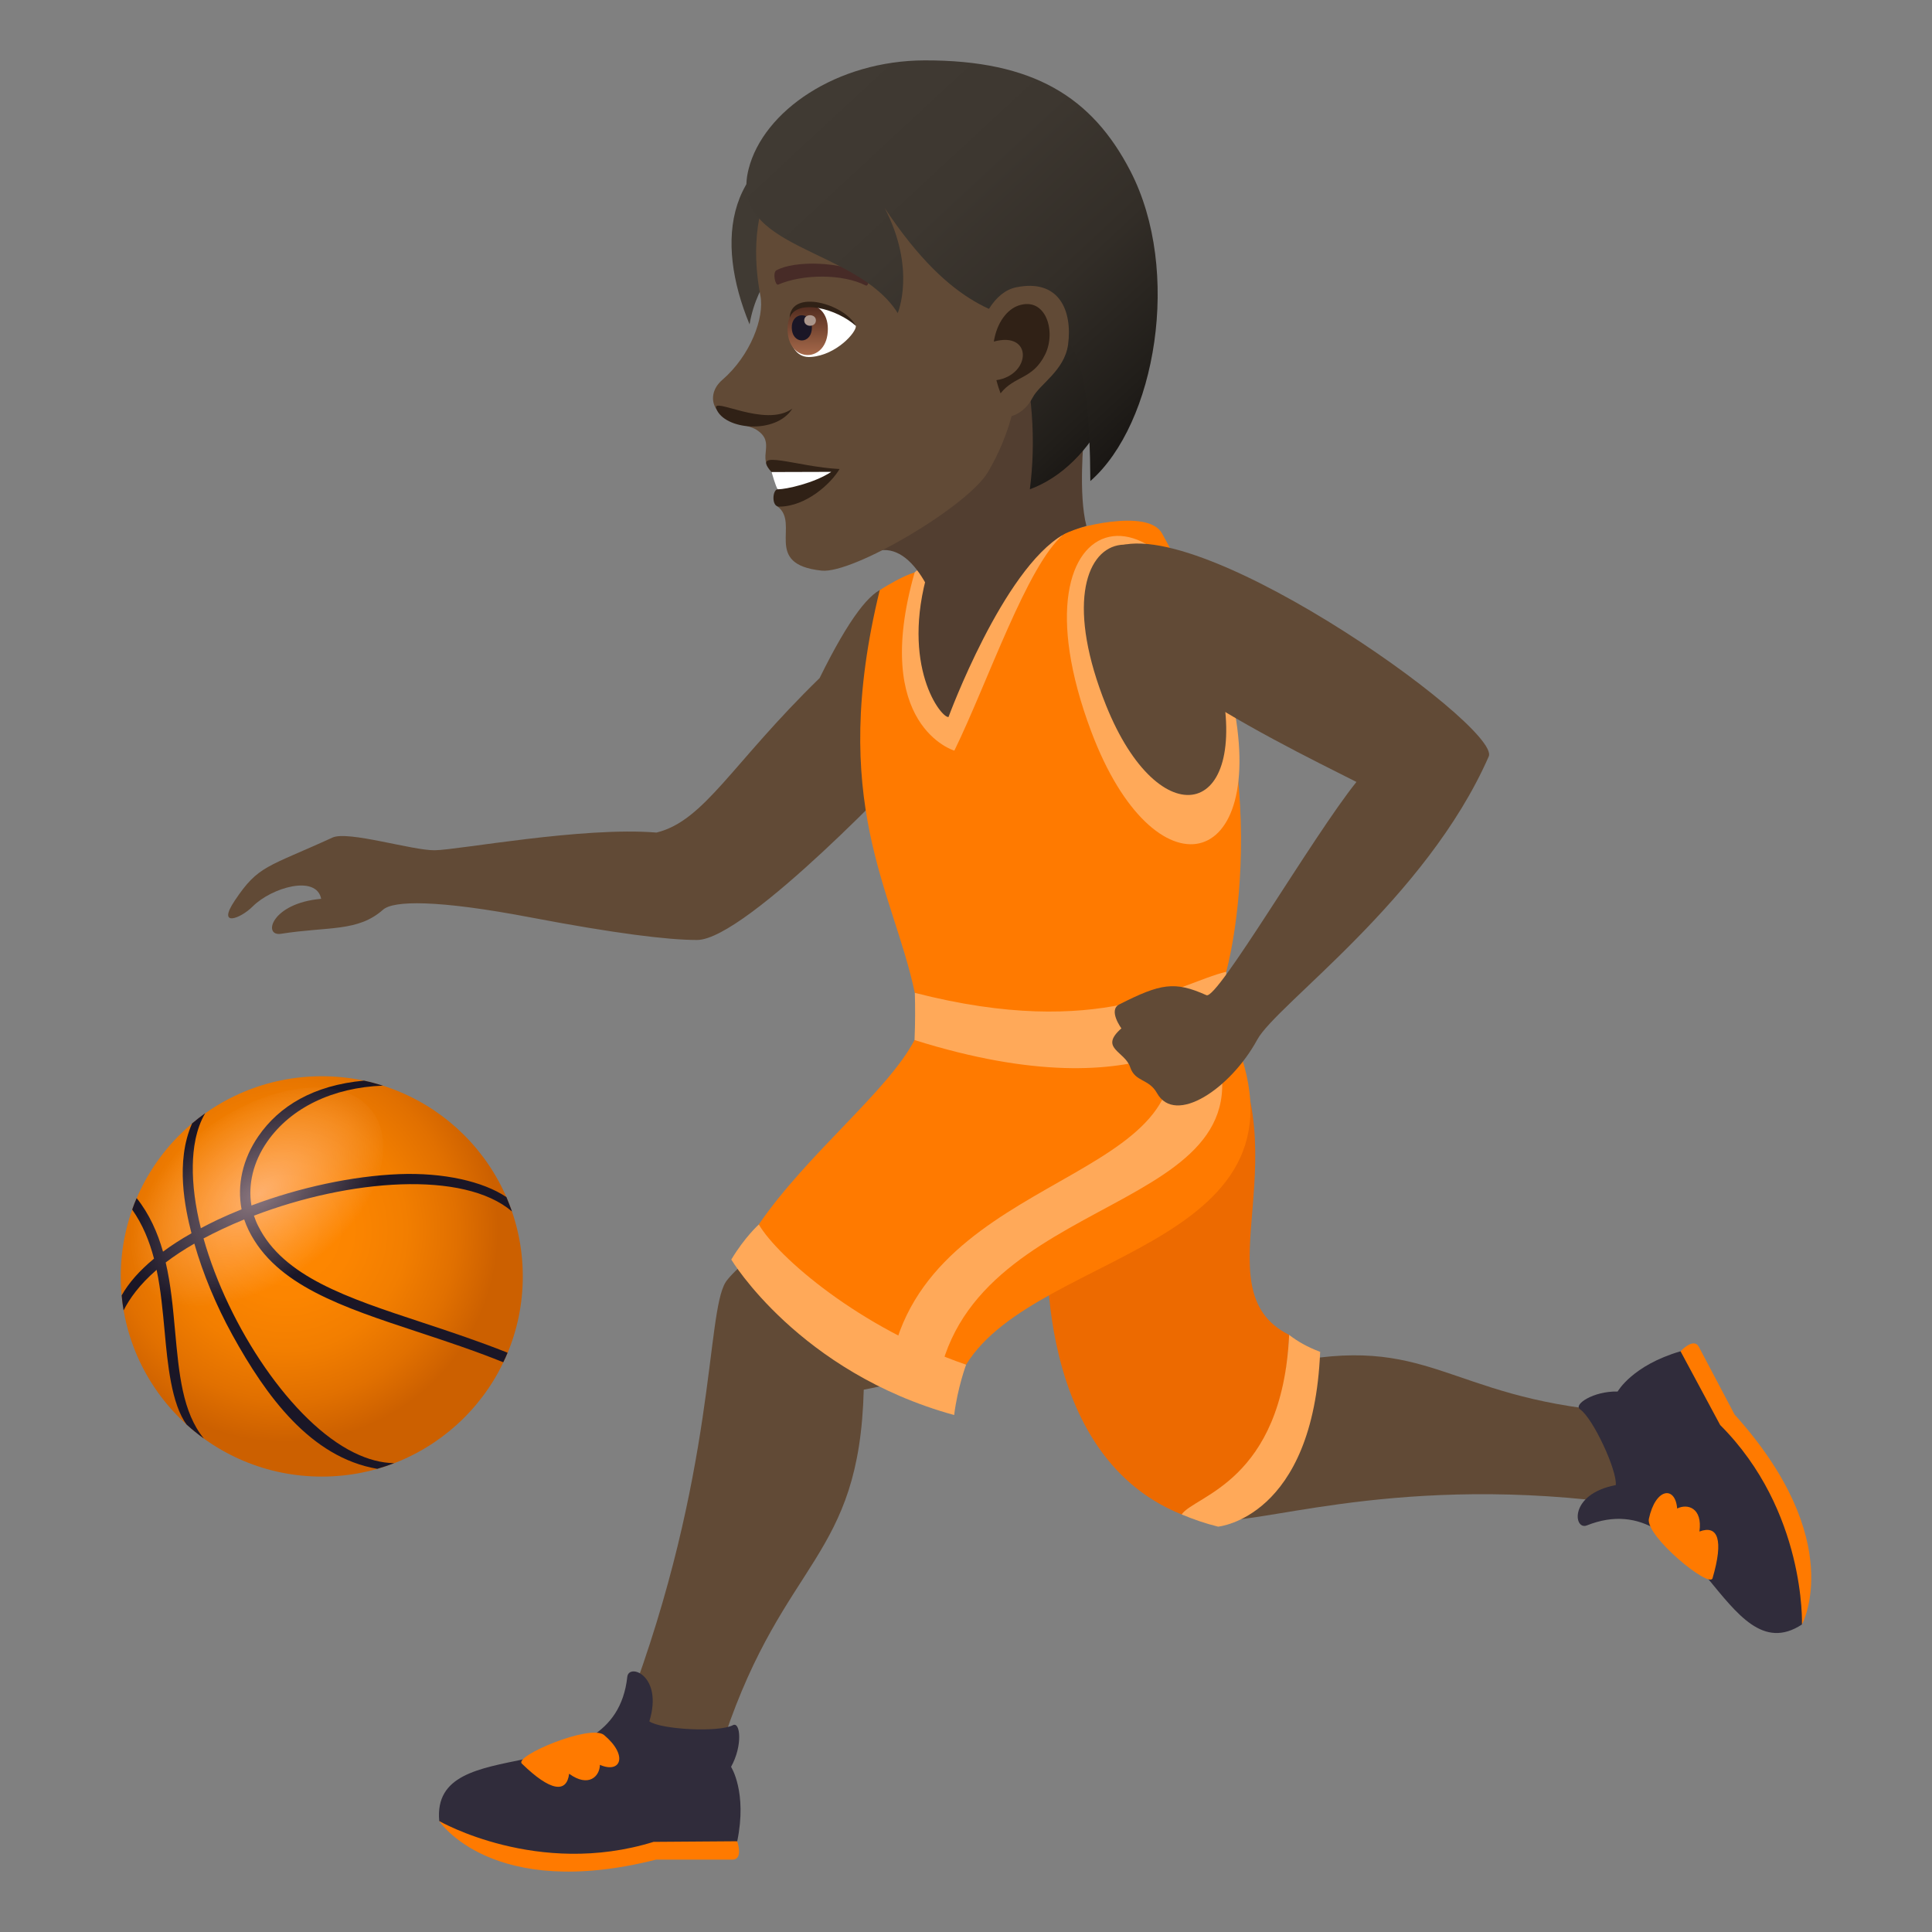 <?xml version="1.0" encoding="utf-8"?>
<!-- Generator: Adobe Illustrator 15.0.0, SVG Export Plug-In . SVG Version: 6.00 Build 0)  -->
<!DOCTYPE svg PUBLIC "-//W3C//DTD SVG 1.1//EN" "http://www.w3.org/Graphics/SVG/1.1/DTD/svg11.dtd">
<svg version="1.1" id="Layer_1" xmlns:x="http://ns.adobe.com/Extensibility/1.0/" xmlns:i="http://ns.adobe.com/AdobeIllustrator/10.0/" xmlns:graph="http://ns.adobe.com/Graphs/1.0/"
	 xmlns="http://www.w3.org/2000/svg" xmlns:xlink="http://www.w3.org/1999/xlink" xmlns:a="http://ns.adobe.com/AdobeSVGViewerExtensions/3.0/"
	 x="0px" y="0px" width="64px" height="64px" viewBox="0 0 64 64" enable-background="new 0 0 64 64" xml:space="preserve">
<rect x="0" y="0" width="64" height="64" fill="#808080" stroke="none"/>
<radialGradient id="SVGID_1_" cx="15.477" cy="72.096" r="7.21" gradientTransform="matrix(1.055 0 0 1.051 -6.872 -35.018)" gradientUnits="userSpaceOnUse">
	<stop  offset="0" style="stop-color:#FF8800"/>
	<stop  offset="0.291" style="stop-color:#FC8500"/>
	<stop  offset="0.528" style="stop-color:#F27E00"/>
	<stop  offset="0.745" style="stop-color:#E17000"/>
	<stop  offset="0.927" style="stop-color:#CC6000"/>
	<a:midPointStop  offset="0" style="stop-color:#FF8800"/>
	<a:midPointStop  offset="0.748" style="stop-color:#FF8800"/>
	<a:midPointStop  offset="0.927" style="stop-color:#CC6000"/>
</radialGradient>
<ellipse fill="url(#SVGID_1_)" cx="10.659" cy="42.283" rx="6.659" ry="6.631"/>
<path fill="#1A1626" d="M13.957,43.799c-2.453-0.809-4.566-1.506-5.402-3.182c-0.059-0.113-0.104-0.229-0.143-0.346
	c3.188-1.219,6.951-1.502,8.547-0.141c-0.057-0.162-0.119-0.32-0.184-0.475c-0.773-0.52-2.084-0.818-3.561-0.76
	c-1.539,0.063-3.297,0.441-4.885,1.039c-0.117-0.695,0.059-1.443,0.516-2.104c0.787-1.139,2.184-1.805,3.84-1.867
	c-0.205-0.064-0.416-0.121-0.627-0.166c-1.678,0.154-2.809,0.844-3.496,1.838c-0.525,0.758-0.715,1.625-0.559,2.426
	c-0.273,0.109-0.539,0.225-0.797,0.346c-0.191,0.092-0.375,0.184-0.553,0.279c-0.182-0.729-0.277-1.434-0.266-2.08
	c0.008-0.549,0.098-1.199,0.41-1.729c-0.148,0.105-0.295,0.219-0.434,0.338c-0.563,1.279-0.227,2.83-0.02,3.639
	c-0.348,0.197-0.664,0.4-0.943,0.609c-0.182-0.637-0.449-1.24-0.873-1.775c-0.055,0.125-0.105,0.252-0.148,0.381
	c0.346,0.492,0.57,1.043,0.723,1.625c-0.482,0.398-0.844,0.809-1.072,1.219c0.014,0.168,0.037,0.332,0.064,0.496
	c0.197-0.387,0.514-0.842,1.094-1.344c0.141,0.668,0.203,1.369,0.268,2.061c0.094,1.033,0.221,2.391,0.729,3.068
	c0.182,0.164,0.371,0.316,0.568,0.459c-0.709-0.867-0.824-2.146-0.953-3.559c-0.07-0.764-0.139-1.537-0.311-2.273
	c0.279-0.213,0.596-0.422,0.949-0.625c0.285,0.994,0.715,2.037,1.264,3.033c1.107,2.008,2.58,4.047,4.795,4.428
	c0.189-0.055,0.377-0.117,0.559-0.188c-0.422-0.006-0.865-0.121-1.326-0.348c-2.053-1.002-4.164-4.17-4.988-7.096
	c0.195-0.104,0.4-0.207,0.613-0.307c0.24-0.113,0.486-0.221,0.734-0.322c0.043,0.125,0.094,0.25,0.154,0.371
	c0.898,1.805,3.078,2.523,5.604,3.357c0.922,0.305,1.869,0.617,2.824,1.002c0.053-0.104,0.1-0.209,0.143-0.316
	C15.844,44.424,14.889,44.107,13.957,43.799z"/>
<radialGradient id="SVGID_2_" cx="568.561" cy="6.25" r="4.878" gradientTransform="matrix(0.36 0.465 -0.796 0.61 -191.103 -228.648)" gradientUnits="userSpaceOnUse">
	<stop  offset="0" style="stop-color:#FFDADA"/>
	<stop  offset="1" style="stop-color:#FFDADA;stop-opacity:0"/>
	<a:midPointStop  offset="0" style="stop-color:#FFDADA"/>
	<a:midPointStop  offset="0.486" style="stop-color:#FFDADA"/>
	<a:midPointStop  offset="1" style="stop-color:#FFDADA;stop-opacity:0"/>
</radialGradient>
<path opacity="0.5" fill="url(#SVGID_2_)" d="M10.191,42.041C8.047,43.684,5.523,44,4.555,42.746s-0.02-3.604,2.127-5.246
	c2.143-1.645,4.664-1.959,5.635-0.705C13.285,38.049,12.332,40.396,10.191,42.041z"/>
<path fill="#614A36" d="M27.15,22.463c-2.92,2.844-3.809,4.723-5.402,5.117c-2.447-0.203-6.574,0.578-7.35,0.586
	c-0.75,0.006-2.873-0.656-3.385-0.42c-2.174,0.996-2.449,0.91-3.238,2.09c-0.598,0.893,0.188,0.6,0.596,0.191
	c0.633-0.631,2.111-1.057,2.268-0.252c-1.656,0.143-1.945,1.252-1.332,1.158c1.58-0.248,2.547-0.057,3.383-0.799
	c0.338-0.299,1.762-0.34,4.916,0.262c2.771,0.527,4.516,0.742,5.484,0.742c1.637,0,7.115-5.852,7.115-5.852
	S31.145,14.346,27.15,22.463z"/>
<path fill="#614A36" d="M24.002,57.533c1.988-5.916,4.465-5.881,4.611-11.498c0.43-0.086,0.867-0.174,1.299-0.264
	c-0.369-2.602-1.51-3.98-3.26-5.055c-1.627,0.563-2.498,1.576-2.611,1.752c-0.662,1.041-0.309,6.303-3.248,14.074
	C20.553,57.176,23.895,57.854,24.002,57.533z"/>
<path fill="#FF7A00" d="M21.734,61.602h2.529c0.371,0,0.158-0.605,0.158-0.605s-2.363-1.443-9.871-0.67
	C14.551,60.326,16.285,62.982,21.734,61.602z"/>
<path fill="#302C3B" d="M24.217,58.529c0.393-0.705,0.307-1.508,0.063-1.381c-0.469,0.248-2.379,0.145-2.77-0.125
	c0.469-1.521-0.68-1.941-0.73-1.475c-0.43,3.936-6.514,1.725-6.229,4.777c0,0,3.26,1.879,7.1,0.689l2.771-0.02
	C24.758,59.361,24.217,58.529,24.217,58.529z"/>
<path fill="#FF7A00" d="M17.285,58.42c0.951,0.928,1.488,0.988,1.568,0.338c0.643,0.465,1.012,0.09,1.02-0.295
	c0.693,0.301,0.947-0.311,0.133-0.992C19.539,57.109,17.029,58.17,17.285,58.42z"/>
<path fill="#614A36" d="M53.457,46.756c-5.586-0.471-6.08-2.633-11.016-1.568c-0.168-0.355-0.336-0.715-0.506-1.072
	c-2.193,0.873-3.166,1.73-3.734,3.479c0.838,1.295,1.906,2.648,2.084,2.709c1.049,0.355,5.58-1.455,12.988-0.551
	C53.879,49.826,53.762,46.781,53.457,46.756z"/>
<path fill="#ED6A00" d="M34.715,40.445c0,0-0.736,7.652,4.43,9.723c0,0,3.332-0.439,3.561-5.947
	c-3.086-1.539,0.709-6.24-2.553-10.551L34.715,40.445z"/>
<path fill="#FFA959" d="M42.705,44.221c-0.23,4.871-3.135,5.316-3.561,5.947c0.393,0.164,0.795,0.303,1.207,0.404
	c0,0,3.152-0.283,3.381-5.791C43.301,44.621,42.977,44.43,42.705,44.221z"/>
<path fill="#523E30" d="M35.959,17.659c-3.254,8.578-6.857,12.063-6.523,1.838C30.578,19.309,32.963,16.909,35.959,17.659z"/>
<path fill="#FF7A00" d="M40.564,33.648l-10.27,0.805c-0.875,1.686-3.549,3.762-5.158,6.109c0,0,0.818,2.889,6.867,4.645
	C34.379,41.313,44.385,41.314,40.564,33.648z"/>
<path fill="#FFA959" d="M25.137,40.563c0,0-0.467,0.418-0.912,1.162c0,0,2.24,3.734,7.383,5.15c0.113-0.912,0.396-1.668,0.396-1.668
	C28.471,43.992,25.766,41.637,25.137,40.563z"/>
<path fill="#FFA959" d="M39.873,33.713l-1.457-0.189c2.426,5.563-7.09,5.002-8.781,11.104c0,0,0.895,0.654,1.506,0.832
	C32.631,39.135,43.104,40.25,39.873,33.713z"/>
<path fill="#FF7A00" d="M38.494,17.67c-0.477-0.861-2.98-0.158-3.172-0.029c-1.914,1.297-3.762,6.398-3.762,6.398
	c-0.234,0.043-2.459-1.18-0.979-4.781c0.357-0.867-1.439,0.291-1.439,0.291c-1.713,7.025,0.441,9.926,1.162,13.34
	c7.932,2.492,10.316-0.697,10.316-0.697S42.635,25.12,38.494,17.67z"/>
<path fill="#FFA959" d="M35.23,17.706c-2.008,1.152-3.809,6.045-3.809,6.045c-0.236,0.045-1.604-1.688-0.672-4.857
	c-0.305-0.131-0.451,0.07-0.451,0.07c-1.449,5.09,1.316,5.902,1.316,5.902C32.707,22.635,34.031,18.704,35.23,17.706z"/>
<path fill="#FFA959" d="M30.305,32.889c0.014,0.484,0.014,1-0.01,1.564c7.934,2.492,10.27-0.805,10.27-0.805
	s0.043-0.541,0.057-1.457C39.029,32.569,36.473,34.473,30.305,32.889z"/>
<path fill="#FFA959" d="M40.814,23.124c1.25,5.801-2.58,6.66-4.666,1.107C33.215,16.418,39.109,15.221,40.814,23.124z"/>
<path fill="#614A36" d="M40.426,22.538c0.99,4.596-2.031,5.195-3.785,0.832C34.051,16.918,39.008,15.952,40.426,22.538z"/>
<path fill="#614A36" d="M36.6,18.331c-2.146,2.473,5.576,6.176,8.334,7.572c-1.451,1.805-4.607,7.23-4.969,7.064
	c-1.057-0.475-1.518-0.387-2.885,0.304c-0.381,0.189,0.068,0.795,0.068,0.795c-0.752,0.662,0.113,0.752,0.291,1.287
	c0.164,0.496,0.617,0.373,0.887,0.857c0.607,1.082,2.438-0.145,3.324-1.773c0.635-1.166,5.59-4.646,7.666-9.378
	C49.754,24.063,38.896,16.342,36.6,18.331z"/>
<path fill="#FF7A00" d="M57.459,46.857l-1.182-2.24c-0.172-0.328-0.607,0.145-0.607,0.145s-0.17,2.766,4.021,9.051
	C59.691,53.813,61.225,51.035,57.459,46.857z"/>
<path fill="#302C3B" d="M53.586,46.096c-0.805-0.018-1.473,0.434-1.246,0.588c0.438,0.303,1.238,2.041,1.184,2.512
	c-1.563,0.295-1.395,1.508-0.959,1.336c3.674-1.461,4.564,4.961,7.127,3.281c0,0,0.135-3.764-2.709-6.607l-1.313-2.443
	C54.068,45.229,53.588,46.096,53.586,46.096z"/>
<path fill="#FF7A00" d="M56.73,52.281c0.375-1.275,0.178-1.777-0.434-1.547c0.109-0.783-0.395-0.936-0.738-0.762
	c-0.059-0.756-0.715-0.695-0.938,0.346C54.521,50.9,56.631,52.627,56.73,52.281z"/>
<path fill="#523E30" d="M28.811,18.338c1.271-0.605,2.199,1.232,2.633,3.178c1.467-1.99,2.412-3.475,4.545-4.096
	c-0.273-1.041-0.084-2.947-0.084-2.947C35.057,13.989,32.141,8.016,28.811,18.338z"/>
<path fill="#403A33" d="M24.83,10.745c0.496-2.924,3.822-3.695,2.707-6.471C23.996,5.106,23.678,7.958,24.83,10.745z"/>
<path fill="#614A36" d="M29.844,3.167c-3.861,0.617-5.277,3.373-4.656,6.623c0.143,0.734-0.33,1.992-1.266,2.799
	c-0.34,0.295-0.371,0.682-0.205,0.943c0.326,0.51,1.041,0.514,1.342,0.705c0.668,0.426-0.002,0.896,0.502,1.4
	c0.227,0.229,0.883-0.076,0.191,1.137c0.77,0.563-0.516,1.92,1.467,2.129c1.041,0.109,4.83-2.119,5.512-3.271
	c0.791-1.342,0.918-2.516,0.918-2.516c2.963-0.855,4.01-3.441,3.371-6.148C36.127,3.18,32.346,2.768,29.844,3.167z"/>
<path fill="#302116" d="M25.561,15.637c0.361,0.223,0.203,0.572,0.203,0.572c-0.176,0-0.217,0.574,0.041,0.574
	c0.902,0,1.732-0.775,2.006-1.246C26.395,15.469,24.842,14.831,25.561,15.637z"/>
<path fill="#FFFFFF" d="M25.561,15.637c0,0,0.137,0.494,0.203,0.572c0.283,0,1.207-0.205,1.773-0.578L25.561,15.637z"/>
<path fill="#302116" d="M23.727,13.536c0.266,0.711,1.977,0.865,2.521,0C25.348,14.186,23.57,13.122,23.727,13.536z"/>
<path id="Path_2759_" fill="#472B27" d="M28.697,9.122c-0.822-0.475-2.395-0.496-2.979-0.166c-0.127,0.064-0.043,0.514,0.063,0.471
	c0.814-0.352,2.131-0.361,2.895,0.029C28.777,9.506,28.82,9.188,28.697,9.122z"/>
<linearGradient id="SVGID_3_" gradientUnits="userSpaceOnUse" x1="37.318" y1="14.166" x2="27.659" y2="3.758">
	<stop  offset="0" style="stop-color:#1A1714"/>
	<stop  offset="0.088" style="stop-color:#211E1A"/>
	<stop  offset="0.356" style="stop-color:#332E28"/>
	<stop  offset="0.647" style="stop-color:#3D3730"/>
	<stop  offset="1" style="stop-color:#403A33"/>
	<a:midPointStop  offset="0" style="stop-color:#1A1714"/>
	<a:midPointStop  offset="0.255" style="stop-color:#1A1714"/>
	<a:midPointStop  offset="1" style="stop-color:#403A33"/>
</linearGradient>
<path fill="url(#SVGID_3_)" d="M30.635,5.934c3.115,3.033,3.883,7.172,3.48,10.275C38.387,14.629,39.58,4.905,30.635,5.934z"/>
<linearGradient id="SVGID_4_" gradientUnits="userSpaceOnUse" x1="38.298" y1="13.781" x2="27.802" y2="2.471">
	<stop  offset="0" style="stop-color:#1A1714"/>
	<stop  offset="0.088" style="stop-color:#211E1A"/>
	<stop  offset="0.356" style="stop-color:#332E28"/>
	<stop  offset="0.647" style="stop-color:#3D3730"/>
	<stop  offset="1" style="stop-color:#403A33"/>
	<a:midPointStop  offset="0" style="stop-color:#1A1714"/>
	<a:midPointStop  offset="0.255" style="stop-color:#1A1714"/>
	<a:midPointStop  offset="1" style="stop-color:#403A33"/>
</linearGradient>
<path fill="url(#SVGID_4_)" d="M36.119,15.936c2.168-1.898,3.037-6.969,1.326-10.271C36.182,3.223,34.24,1.993,30.635,2
	c-2.92,0.006-5.346,1.674-5.836,3.598c-0.684,2.682,3.555,2.576,4.939,4.773c0,0,0.623-1.455-0.434-3.484
	C33.848,13.737,36.078,7.34,36.119,15.936z"/>
<path fill="#614A36" d="M33.66,9.518c-1.439,0.299-1.889,3.553-0.809,4.26c0.15,0.1,0.939,0.188,1.357-0.609
	c0.23-0.443,1.057-0.893,1.174-1.758C35.529,10.303,35.094,9.223,33.66,9.518z"/>
<path id="Path_2758_" fill="#302116" d="M33.738,10.122c-0.367,0.125-0.713,0.549-0.816,1.193c1.297-0.354,1.238,1.105,0.084,1.279
	c0.037,0.143,0.082,0.287,0.139,0.436c0.459-0.588,1.066-0.451,1.479-1.293C34.994,10.979,34.645,9.815,33.738,10.122z"/>
<path fill="#FFFFFF" d="M28.352,10.797c0.021,0.207-0.637,0.957-1.475,1.027c-0.479,0.041-0.648-0.328-0.756-0.727
	C26.018,9.514,27.881,10.077,28.352,10.797z"/>
<linearGradient id="Path_1_" gradientUnits="userSpaceOnUse" x1="26.756" y1="11.761" x2="26.756" y2="10.093">
	<stop  offset="0" style="stop-color:#A6694A"/>
	<stop  offset="1" style="stop-color:#4F2A1E"/>
	<a:midPointStop  offset="0" style="stop-color:#A6694A"/>
	<a:midPointStop  offset="0.5" style="stop-color:#A6694A"/>
	<a:midPointStop  offset="1" style="stop-color:#4F2A1E"/>
</linearGradient>
<path id="Path_2757_" fill="url(#Path_1_)" d="M26.088,10.897c0,1.152,1.336,1.152,1.336,0C27.424,9.825,26.088,9.825,26.088,10.897
	z"/>
<path id="Path_2756_" fill="#1A1626" d="M26.229,10.846c0,0.576,0.666,0.576,0.666,0C26.895,10.309,26.229,10.309,26.229,10.846z"/>
<path id="Path_2755_" fill="#AB968C" d="M26.641,10.612c0,0.24,0.387,0.24,0.387,0C27.027,10.385,26.641,10.385,26.641,10.612z"/>
<path fill="#302116" d="M28.352,10.797c-0.357-0.721-2.146-1.244-2.195-0.271C26.408,9.874,27.734,10.231,28.352,10.797z"/>
</svg>

